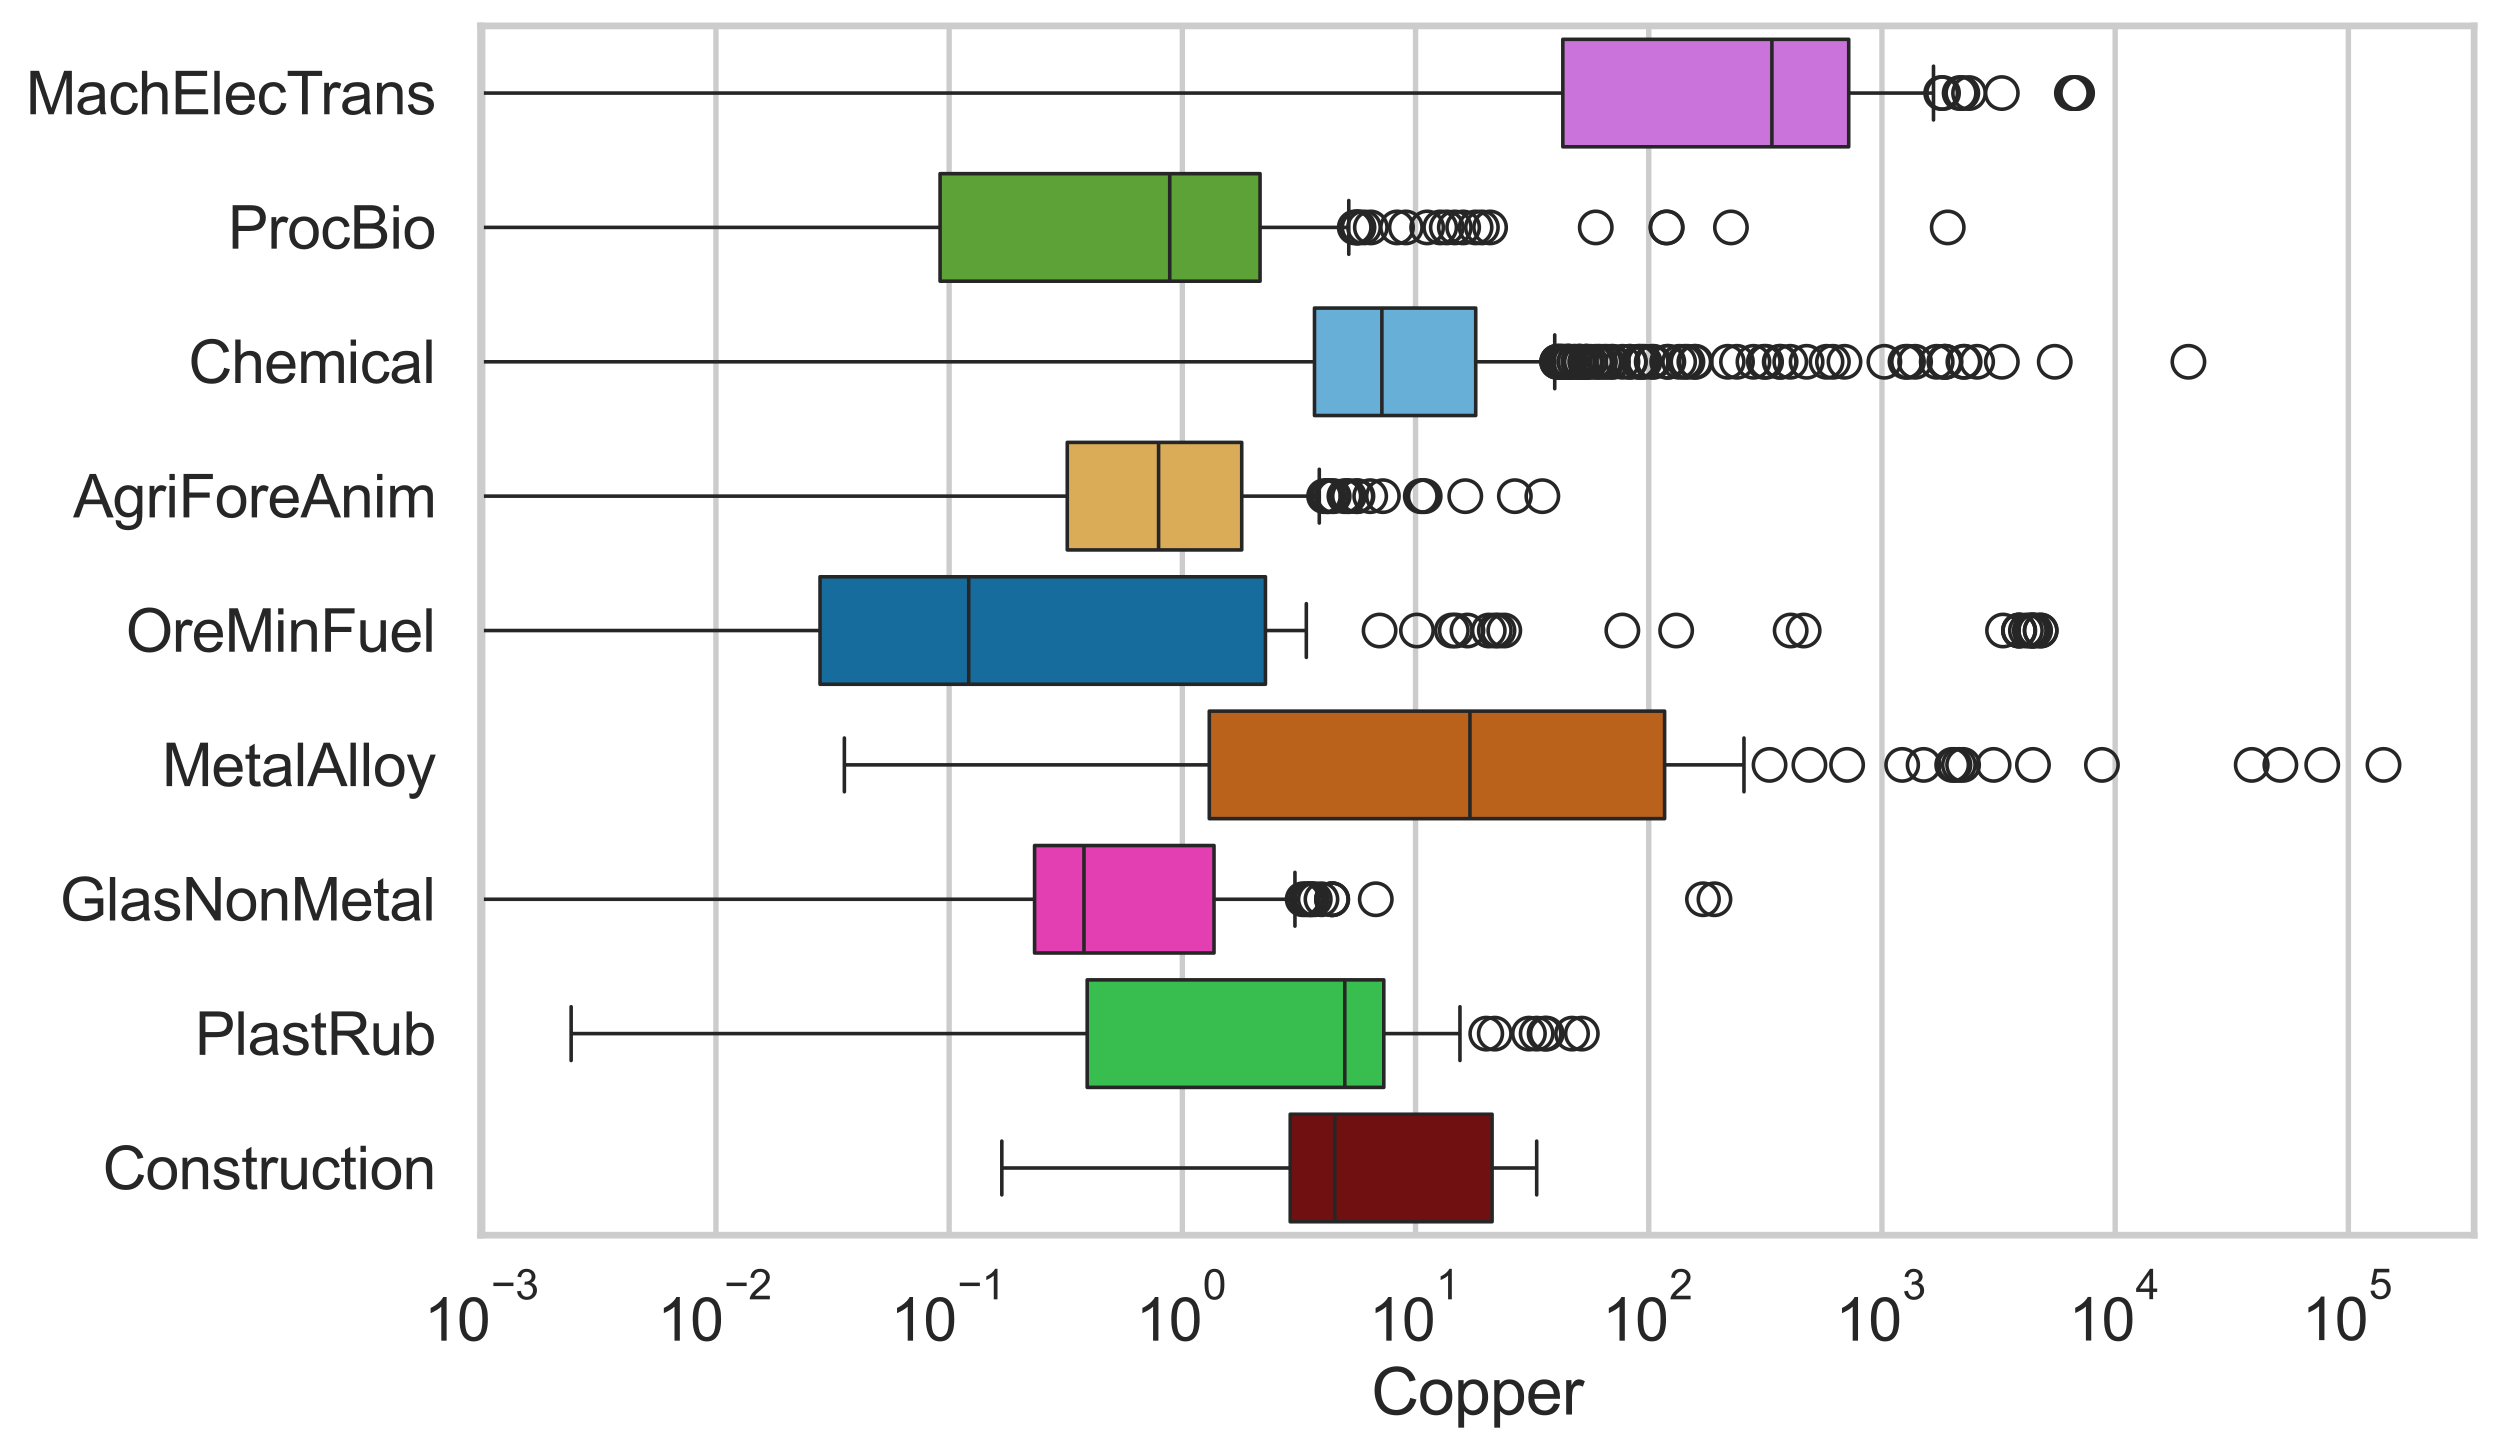 <?xml version="1.0" encoding="utf-8" standalone="no"?>
<!DOCTYPE svg PUBLIC "-//W3C//DTD SVG 1.1//EN"
  "http://www.w3.org/Graphics/SVG/1.1/DTD/svg11.dtd">
<svg xmlns:xlink="http://www.w3.org/1999/xlink" width="695.577pt" height="404.34pt" viewBox="0 0 695.577 404.34" xmlns="http://www.w3.org/2000/svg" version="1.1">
 <defs>
  <style type="text/css">*{stroke-linejoin: round; stroke-linecap: butt}</style>
 </defs>
 <g id="figure_1">
  <g id="patch_1">
   <path d="M 0 404.34 
L 695.577 404.34 
L 695.577 0 
L 0 0 
z
" style="fill: #ffffff"/>
  </g>
  <g id="axes_1">
   <g id="patch_2">
    <path d="M 133.697 343.665 
L 688.377 343.665 
L 688.377 7.2 
L 133.697 7.2 
z
" style="fill: #ffffff"/>
   </g>
   <g id="matplotlib.axis_1">
    <g id="xtick_1">
     <g id="line2d_1">
      <path d="M 134.308 343.665 
L 134.308 7.2 
" clip-path="url(#p9d4cc77cc9)" style="fill: none; stroke: #cccccc; stroke-width: 1.5; stroke-linecap: round"/>
     </g>
     <g id="text_1">
      <!-- $\mathdefault{10^{-3}}$ -->
      <g style="fill: #262626" transform="translate(117.973 373.18) scale(0.165 -0.165)">
       <defs>
        <path id="ArialMT-31" d="M 2384 0 
L 1822 0 
L 1822 3584 
Q 1619 3391 1289 3197 
Q 959 3003 697 2906 
L 697 3450 
Q 1169 3672 1522 3987 
Q 1875 4303 2022 4600 
L 2384 4600 
L 2384 0 
z
" transform="scale(0.016)"/>
        <path id="ArialMT-30" d="M 266 2259 
Q 266 3072 433 3567 
Q 600 4063 929 4331 
Q 1259 4600 1759 4600 
Q 2128 4600 2406 4451 
Q 2684 4303 2865 4023 
Q 3047 3744 3150 3342 
Q 3253 2941 3253 2259 
Q 3253 1453 3087 958 
Q 2922 463 2592 192 
Q 2263 -78 1759 -78 
Q 1097 -78 719 397 
Q 266 969 266 2259 
z
M 844 2259 
Q 844 1131 1108 757 
Q 1372 384 1759 384 
Q 2147 384 2411 759 
Q 2675 1134 2675 2259 
Q 2675 3391 2411 3762 
Q 2147 4134 1753 4134 
Q 1366 4134 1134 3806 
Q 844 3388 844 2259 
z
" transform="scale(0.016)"/>
        <path id="ArialMT-2212" d="M 3381 1997 
L 356 1997 
L 356 2522 
L 3381 2522 
L 3381 1997 
z
" transform="scale(0.016)"/>
        <path id="ArialMT-33" d="M 269 1209 
L 831 1284 
Q 928 806 1161 595 
Q 1394 384 1728 384 
Q 2125 384 2398 659 
Q 2672 934 2672 1341 
Q 2672 1728 2419 1979 
Q 2166 2231 1775 2231 
Q 1616 2231 1378 2169 
L 1441 2663 
Q 1497 2656 1531 2656 
Q 1891 2656 2178 2843 
Q 2466 3031 2466 3422 
Q 2466 3731 2256 3934 
Q 2047 4138 1716 4138 
Q 1388 4138 1169 3931 
Q 950 3725 888 3313 
L 325 3413 
Q 428 3978 793 4289 
Q 1159 4600 1703 4600 
Q 2078 4600 2393 4439 
Q 2709 4278 2876 4000 
Q 3044 3722 3044 3409 
Q 3044 3113 2884 2869 
Q 2725 2625 2413 2481 
Q 2819 2388 3044 2092 
Q 3269 1797 3269 1353 
Q 3269 753 2831 336 
Q 2394 -81 1725 -81 
Q 1122 -81 723 278 
Q 325 638 269 1209 
z
" transform="scale(0.016)"/>
       </defs>
       <use xlink:href="#ArialMT-31" transform="translate(0 0.994)"/>
       <use xlink:href="#ArialMT-30" transform="translate(55.615 0.994)"/>
       <use xlink:href="#ArialMT-2212" transform="translate(112.973 70.688) scale(0.7)"/>
       <use xlink:href="#ArialMT-33" transform="translate(153.852 70.688) scale(0.7)"/>
      </g>
     </g>
    </g>
    <g id="xtick_2">
     <g id="line2d_2">
      <path d="M 199.193 343.665 
L 199.193 7.2 
" clip-path="url(#p9d4cc77cc9)" style="fill: none; stroke: #cccccc; stroke-width: 1.5; stroke-linecap: round"/>
     </g>
     <g id="text_2">
      <!-- $\mathdefault{10^{-2}}$ -->
      <g style="fill: #262626" transform="translate(182.858 373.18) scale(0.165 -0.165)">
       <defs>
        <path id="ArialMT-32" d="M 3222 541 
L 3222 0 
L 194 0 
Q 188 203 259 391 
Q 375 700 629 1000 
Q 884 1300 1366 1694 
Q 2113 2306 2375 2664 
Q 2638 3022 2638 3341 
Q 2638 3675 2398 3904 
Q 2159 4134 1775 4134 
Q 1369 4134 1125 3890 
Q 881 3647 878 3216 
L 300 3275 
Q 359 3922 746 4261 
Q 1134 4600 1788 4600 
Q 2447 4600 2831 4234 
Q 3216 3869 3216 3328 
Q 3216 3053 3103 2787 
Q 2991 2522 2730 2228 
Q 2469 1934 1863 1422 
Q 1356 997 1212 845 
Q 1069 694 975 541 
L 3222 541 
z
" transform="scale(0.016)"/>
       </defs>
       <use xlink:href="#ArialMT-31" transform="translate(0 0.994)"/>
       <use xlink:href="#ArialMT-30" transform="translate(55.615 0.994)"/>
       <use xlink:href="#ArialMT-2212" transform="translate(112.973 70.688) scale(0.7)"/>
       <use xlink:href="#ArialMT-32" transform="translate(153.852 70.688) scale(0.7)"/>
      </g>
     </g>
    </g>
    <g id="xtick_3">
     <g id="line2d_3">
      <path d="M 264.078 343.665 
L 264.078 7.2 
" clip-path="url(#p9d4cc77cc9)" style="fill: none; stroke: #cccccc; stroke-width: 1.5; stroke-linecap: round"/>
     </g>
     <g id="text_3">
      <!-- $\mathdefault{10^{-1}}$ -->
      <g style="fill: #262626" transform="translate(247.743 373.18) scale(0.165 -0.165)">
       <use xlink:href="#ArialMT-31" transform="translate(0 0.994)"/>
       <use xlink:href="#ArialMT-30" transform="translate(55.615 0.994)"/>
       <use xlink:href="#ArialMT-2212" transform="translate(112.973 70.688) scale(0.7)"/>
       <use xlink:href="#ArialMT-31" transform="translate(153.852 70.688) scale(0.7)"/>
      </g>
     </g>
    </g>
    <g id="xtick_4">
     <g id="line2d_4">
      <path d="M 328.963 343.665 
L 328.963 7.2 
" clip-path="url(#p9d4cc77cc9)" style="fill: none; stroke: #cccccc; stroke-width: 1.5; stroke-linecap: round"/>
     </g>
     <g id="text_4">
      <!-- $\mathdefault{10^{0}}$ -->
      <g style="fill: #262626" transform="translate(316.011 373.18) scale(0.165 -0.165)">
       <use xlink:href="#ArialMT-31" transform="translate(0 0.994)"/>
       <use xlink:href="#ArialMT-30" transform="translate(55.615 0.994)"/>
       <use xlink:href="#ArialMT-30" transform="translate(112.973 70.688) scale(0.7)"/>
      </g>
     </g>
    </g>
    <g id="xtick_5">
     <g id="line2d_5">
      <path d="M 393.848 343.665 
L 393.848 7.2 
" clip-path="url(#p9d4cc77cc9)" style="fill: none; stroke: #cccccc; stroke-width: 1.5; stroke-linecap: round"/>
     </g>
     <g id="text_5">
      <!-- $\mathdefault{10^{1}}$ -->
      <g style="fill: #262626" transform="translate(380.896 373.18) scale(0.165 -0.165)">
       <use xlink:href="#ArialMT-31" transform="translate(0 0.994)"/>
       <use xlink:href="#ArialMT-30" transform="translate(55.615 0.994)"/>
       <use xlink:href="#ArialMT-31" transform="translate(112.973 70.688) scale(0.7)"/>
      </g>
     </g>
    </g>
    <g id="xtick_6">
     <g id="line2d_6">
      <path d="M 458.733 343.665 
L 458.733 7.2 
" clip-path="url(#p9d4cc77cc9)" style="fill: none; stroke: #cccccc; stroke-width: 1.5; stroke-linecap: round"/>
     </g>
     <g id="text_6">
      <!-- $\mathdefault{10^{2}}$ -->
      <g style="fill: #262626" transform="translate(445.781 373.18) scale(0.165 -0.165)">
       <use xlink:href="#ArialMT-31" transform="translate(0 0.994)"/>
       <use xlink:href="#ArialMT-30" transform="translate(55.615 0.994)"/>
       <use xlink:href="#ArialMT-32" transform="translate(112.973 70.688) scale(0.7)"/>
      </g>
     </g>
    </g>
    <g id="xtick_7">
     <g id="line2d_7">
      <path d="M 523.618 343.665 
L 523.618 7.2 
" clip-path="url(#p9d4cc77cc9)" style="fill: none; stroke: #cccccc; stroke-width: 1.5; stroke-linecap: round"/>
     </g>
     <g id="text_7">
      <!-- $\mathdefault{10^{3}}$ -->
      <g style="fill: #262626" transform="translate(510.666 373.18) scale(0.165 -0.165)">
       <use xlink:href="#ArialMT-31" transform="translate(0 0.994)"/>
       <use xlink:href="#ArialMT-30" transform="translate(55.615 0.994)"/>
       <use xlink:href="#ArialMT-33" transform="translate(112.973 70.688) scale(0.7)"/>
      </g>
     </g>
    </g>
    <g id="xtick_8">
     <g id="line2d_8">
      <path d="M 588.504 343.665 
L 588.504 7.2 
" clip-path="url(#p9d4cc77cc9)" style="fill: none; stroke: #cccccc; stroke-width: 1.5; stroke-linecap: round"/>
     </g>
     <g id="text_8">
      <!-- $\mathdefault{10^{4}}$ -->
      <g style="fill: #262626" transform="translate(575.551 373.015) scale(0.165 -0.165)">
       <defs>
        <path id="ArialMT-34" d="M 2069 0 
L 2069 1097 
L 81 1097 
L 81 1613 
L 2172 4581 
L 2631 4581 
L 2631 1613 
L 3250 1613 
L 3250 1097 
L 2631 1097 
L 2631 0 
L 2069 0 
z
M 2069 1613 
L 2069 3678 
L 634 1613 
L 2069 1613 
z
" transform="scale(0.016)"/>
       </defs>
       <use xlink:href="#ArialMT-31" transform="translate(0 0.202)"/>
       <use xlink:href="#ArialMT-30" transform="translate(55.615 0.202)"/>
       <use xlink:href="#ArialMT-34" transform="translate(112.973 69.895) scale(0.7)"/>
      </g>
     </g>
    </g>
    <g id="xtick_9">
     <g id="line2d_9">
      <path d="M 653.389 343.665 
L 653.389 7.2 
" clip-path="url(#p9d4cc77cc9)" style="fill: none; stroke: #cccccc; stroke-width: 1.5; stroke-linecap: round"/>
     </g>
     <g id="text_9">
      <!-- $\mathdefault{10^{5}}$ -->
      <g style="fill: #262626" transform="translate(640.436 373.015) scale(0.165 -0.165)">
       <defs>
        <path id="ArialMT-35" d="M 266 1200 
L 856 1250 
Q 922 819 1161 601 
Q 1400 384 1738 384 
Q 2144 384 2425 690 
Q 2706 997 2706 1503 
Q 2706 1984 2436 2262 
Q 2166 2541 1728 2541 
Q 1456 2541 1237 2417 
Q 1019 2294 894 2097 
L 366 2166 
L 809 4519 
L 3088 4519 
L 3088 3981 
L 1259 3981 
L 1013 2750 
Q 1425 3038 1878 3038 
Q 2478 3038 2890 2622 
Q 3303 2206 3303 1553 
Q 3303 931 2941 478 
Q 2500 -78 1738 -78 
Q 1113 -78 717 272 
Q 322 622 266 1200 
z
" transform="scale(0.016)"/>
       </defs>
       <use xlink:href="#ArialMT-31" transform="translate(0 0.88)"/>
       <use xlink:href="#ArialMT-30" transform="translate(55.615 0.88)"/>
       <use xlink:href="#ArialMT-35" transform="translate(112.973 70.573) scale(0.7)"/>
      </g>
     </g>
    </g>
    <g id="xtick_10"/>
    <g id="xtick_11"/>
    <g id="xtick_12"/>
    <g id="xtick_13"/>
    <g id="xtick_14"/>
    <g id="xtick_15"/>
    <g id="xtick_16"/>
    <g id="xtick_17"/>
    <g id="xtick_18"/>
    <g id="xtick_19"/>
    <g id="xtick_20"/>
    <g id="xtick_21"/>
    <g id="xtick_22"/>
    <g id="xtick_23"/>
    <g id="xtick_24"/>
    <g id="xtick_25"/>
    <g id="xtick_26"/>
    <g id="xtick_27"/>
    <g id="xtick_28"/>
    <g id="xtick_29"/>
    <g id="xtick_30"/>
    <g id="xtick_31"/>
    <g id="xtick_32"/>
    <g id="xtick_33"/>
    <g id="xtick_34"/>
    <g id="xtick_35"/>
    <g id="xtick_36"/>
    <g id="xtick_37"/>
    <g id="xtick_38"/>
    <g id="xtick_39"/>
    <g id="xtick_40"/>
    <g id="xtick_41"/>
    <g id="xtick_42"/>
    <g id="xtick_43"/>
    <g id="xtick_44"/>
    <g id="xtick_45"/>
    <g id="xtick_46"/>
    <g id="xtick_47"/>
    <g id="xtick_48"/>
    <g id="xtick_49"/>
    <g id="xtick_50"/>
    <g id="xtick_51"/>
    <g id="xtick_52"/>
    <g id="xtick_53"/>
    <g id="xtick_54"/>
    <g id="xtick_55"/>
    <g id="xtick_56"/>
    <g id="xtick_57"/>
    <g id="xtick_58"/>
    <g id="xtick_59"/>
    <g id="xtick_60"/>
    <g id="xtick_61"/>
    <g id="xtick_62"/>
    <g id="xtick_63"/>
    <g id="xtick_64"/>
    <g id="xtick_65"/>
    <g id="xtick_66"/>
    <g id="xtick_67"/>
    <g id="xtick_68"/>
    <g id="xtick_69"/>
    <g id="xtick_70"/>
    <g id="xtick_71"/>
    <g id="xtick_72"/>
    <g id="xtick_73"/>
    <g id="xtick_74"/>
    <g id="xtick_75"/>
    <g id="text_10">
     <!-- Copper -->
     <g style="fill: #262626" transform="translate(381.521 393.563) scale(0.18 -0.18)">
      <defs>
       <path id="ArialMT-43" d="M 3763 1606 
L 4369 1453 
Q 4178 706 3683 314 
Q 3188 -78 2472 -78 
Q 1731 -78 1267 223 
Q 803 525 561 1097 
Q 319 1669 319 2325 
Q 319 3041 592 3573 
Q 866 4106 1370 4382 
Q 1875 4659 2481 4659 
Q 3169 4659 3637 4309 
Q 4106 3959 4291 3325 
L 3694 3184 
Q 3534 3684 3231 3912 
Q 2928 4141 2469 4141 
Q 1941 4141 1586 3887 
Q 1231 3634 1087 3207 
Q 944 2781 944 2328 
Q 944 1744 1114 1308 
Q 1284 872 1643 656 
Q 2003 441 2422 441 
Q 2931 441 3284 734 
Q 3638 1028 3763 1606 
z
" transform="scale(0.016)"/>
       <path id="ArialMT-6f" d="M 213 1659 
Q 213 2581 725 3025 
Q 1153 3394 1769 3394 
Q 2453 3394 2887 2945 
Q 3322 2497 3322 1706 
Q 3322 1066 3130 698 
Q 2938 331 2570 128 
Q 2203 -75 1769 -75 
Q 1072 -75 642 372 
Q 213 819 213 1659 
z
M 791 1659 
Q 791 1022 1069 705 
Q 1347 388 1769 388 
Q 2188 388 2466 706 
Q 2744 1025 2744 1678 
Q 2744 2294 2464 2611 
Q 2184 2928 1769 2928 
Q 1347 2928 1069 2612 
Q 791 2297 791 1659 
z
" transform="scale(0.016)"/>
       <path id="ArialMT-70" d="M 422 -1272 
L 422 3319 
L 934 3319 
L 934 2888 
Q 1116 3141 1344 3267 
Q 1572 3394 1897 3394 
Q 2322 3394 2647 3175 
Q 2972 2956 3137 2557 
Q 3303 2159 3303 1684 
Q 3303 1175 3120 767 
Q 2938 359 2589 142 
Q 2241 -75 1856 -75 
Q 1575 -75 1351 44 
Q 1128 163 984 344 
L 984 -1272 
L 422 -1272 
z
M 931 1641 
Q 931 1000 1190 694 
Q 1450 388 1819 388 
Q 2194 388 2461 705 
Q 2728 1022 2728 1688 
Q 2728 2322 2467 2637 
Q 2206 2953 1844 2953 
Q 1484 2953 1207 2617 
Q 931 2281 931 1641 
z
" transform="scale(0.016)"/>
       <path id="ArialMT-65" d="M 2694 1069 
L 3275 997 
Q 3138 488 2766 206 
Q 2394 -75 1816 -75 
Q 1088 -75 661 373 
Q 234 822 234 1631 
Q 234 2469 665 2931 
Q 1097 3394 1784 3394 
Q 2450 3394 2872 2941 
Q 3294 2488 3294 1666 
Q 3294 1616 3291 1516 
L 816 1516 
Q 847 969 1125 678 
Q 1403 388 1819 388 
Q 2128 388 2347 550 
Q 2566 713 2694 1069 
z
M 847 1978 
L 2700 1978 
Q 2663 2397 2488 2606 
Q 2219 2931 1791 2931 
Q 1403 2931 1139 2672 
Q 875 2413 847 1978 
z
" transform="scale(0.016)"/>
       <path id="ArialMT-72" d="M 416 0 
L 416 3319 
L 922 3319 
L 922 2816 
Q 1116 3169 1280 3281 
Q 1444 3394 1641 3394 
Q 1925 3394 2219 3213 
L 2025 2691 
Q 1819 2813 1613 2813 
Q 1428 2813 1281 2702 
Q 1134 2591 1072 2394 
Q 978 2094 978 1738 
L 978 0 
L 416 0 
z
" transform="scale(0.016)"/>
      </defs>
      <use xlink:href="#ArialMT-43"/>
      <use xlink:href="#ArialMT-6f" transform="translate(72.217 0)"/>
      <use xlink:href="#ArialMT-70" transform="translate(127.832 0)"/>
      <use xlink:href="#ArialMT-70" transform="translate(183.447 0)"/>
      <use xlink:href="#ArialMT-65" transform="translate(239.062 0)"/>
      <use xlink:href="#ArialMT-72" transform="translate(294.678 0)"/>
     </g>
    </g>
   </g>
   <g id="matplotlib.axis_2">
    <g id="ytick_1">
     <g id="text_11">
      <!-- MachElecTrans -->
      <g style="fill: #262626" transform="translate(7.2 31.798) scale(0.165 -0.165)">
       <defs>
        <path id="ArialMT-4d" d="M 475 0 
L 475 4581 
L 1388 4581 
L 2472 1338 
Q 2622 884 2691 659 
Q 2769 909 2934 1394 
L 4031 4581 
L 4847 4581 
L 4847 0 
L 4263 0 
L 4263 3834 
L 2931 0 
L 2384 0 
L 1059 3900 
L 1059 0 
L 475 0 
z
" transform="scale(0.016)"/>
        <path id="ArialMT-61" d="M 2588 409 
Q 2275 144 1986 34 
Q 1697 -75 1366 -75 
Q 819 -75 525 192 
Q 231 459 231 875 
Q 231 1119 342 1320 
Q 453 1522 633 1644 
Q 813 1766 1038 1828 
Q 1203 1872 1538 1913 
Q 2219 1994 2541 2106 
Q 2544 2222 2544 2253 
Q 2544 2597 2384 2738 
Q 2169 2928 1744 2928 
Q 1347 2928 1158 2789 
Q 969 2650 878 2297 
L 328 2372 
Q 403 2725 575 2942 
Q 747 3159 1072 3276 
Q 1397 3394 1825 3394 
Q 2250 3394 2515 3294 
Q 2781 3194 2906 3042 
Q 3031 2891 3081 2659 
Q 3109 2516 3109 2141 
L 3109 1391 
Q 3109 606 3145 398 
Q 3181 191 3288 0 
L 2700 0 
Q 2613 175 2588 409 
z
M 2541 1666 
Q 2234 1541 1622 1453 
Q 1275 1403 1131 1340 
Q 988 1278 909 1158 
Q 831 1038 831 891 
Q 831 666 1001 516 
Q 1172 366 1500 366 
Q 1825 366 2078 508 
Q 2331 650 2450 897 
Q 2541 1088 2541 1459 
L 2541 1666 
z
" transform="scale(0.016)"/>
        <path id="ArialMT-63" d="M 2588 1216 
L 3141 1144 
Q 3050 572 2676 248 
Q 2303 -75 1759 -75 
Q 1078 -75 664 370 
Q 250 816 250 1647 
Q 250 2184 428 2587 
Q 606 2991 970 3192 
Q 1334 3394 1763 3394 
Q 2303 3394 2647 3120 
Q 2991 2847 3088 2344 
L 2541 2259 
Q 2463 2594 2264 2762 
Q 2066 2931 1784 2931 
Q 1359 2931 1093 2626 
Q 828 2322 828 1663 
Q 828 994 1084 691 
Q 1341 388 1753 388 
Q 2084 388 2306 591 
Q 2528 794 2588 1216 
z
" transform="scale(0.016)"/>
        <path id="ArialMT-68" d="M 422 0 
L 422 4581 
L 984 4581 
L 984 2938 
Q 1378 3394 1978 3394 
Q 2347 3394 2619 3248 
Q 2891 3103 3008 2847 
Q 3125 2591 3125 2103 
L 3125 0 
L 2563 0 
L 2563 2103 
Q 2563 2525 2380 2717 
Q 2197 2909 1863 2909 
Q 1613 2909 1392 2779 
Q 1172 2650 1078 2428 
Q 984 2206 984 1816 
L 984 0 
L 422 0 
z
" transform="scale(0.016)"/>
        <path id="ArialMT-45" d="M 506 0 
L 506 4581 
L 3819 4581 
L 3819 4041 
L 1113 4041 
L 1113 2638 
L 3647 2638 
L 3647 2100 
L 1113 2100 
L 1113 541 
L 3925 541 
L 3925 0 
L 506 0 
z
" transform="scale(0.016)"/>
        <path id="ArialMT-6c" d="M 409 0 
L 409 4581 
L 972 4581 
L 972 0 
L 409 0 
z
" transform="scale(0.016)"/>
        <path id="ArialMT-54" d="M 1659 0 
L 1659 4041 
L 150 4041 
L 150 4581 
L 3781 4581 
L 3781 4041 
L 2266 4041 
L 2266 0 
L 1659 0 
z
" transform="scale(0.016)"/>
        <path id="ArialMT-6e" d="M 422 0 
L 422 3319 
L 928 3319 
L 928 2847 
Q 1294 3394 1984 3394 
Q 2284 3394 2536 3286 
Q 2788 3178 2913 3003 
Q 3038 2828 3088 2588 
Q 3119 2431 3119 2041 
L 3119 0 
L 2556 0 
L 2556 2019 
Q 2556 2363 2490 2533 
Q 2425 2703 2258 2804 
Q 2091 2906 1866 2906 
Q 1506 2906 1245 2678 
Q 984 2450 984 1813 
L 984 0 
L 422 0 
z
" transform="scale(0.016)"/>
        <path id="ArialMT-73" d="M 197 991 
L 753 1078 
Q 800 744 1014 566 
Q 1228 388 1613 388 
Q 2000 388 2187 545 
Q 2375 703 2375 916 
Q 2375 1106 2209 1216 
Q 2094 1291 1634 1406 
Q 1016 1563 777 1677 
Q 538 1791 414 1992 
Q 291 2194 291 2438 
Q 291 2659 392 2848 
Q 494 3038 669 3163 
Q 800 3259 1026 3326 
Q 1253 3394 1513 3394 
Q 1903 3394 2198 3281 
Q 2494 3169 2634 2976 
Q 2775 2784 2828 2463 
L 2278 2388 
Q 2241 2644 2061 2787 
Q 1881 2931 1553 2931 
Q 1166 2931 1000 2803 
Q 834 2675 834 2503 
Q 834 2394 903 2306 
Q 972 2216 1119 2156 
Q 1203 2125 1616 2013 
Q 2213 1853 2448 1751 
Q 2684 1650 2818 1456 
Q 2953 1263 2953 975 
Q 2953 694 2789 445 
Q 2625 197 2315 61 
Q 2006 -75 1616 -75 
Q 969 -75 630 194 
Q 291 463 197 991 
z
" transform="scale(0.016)"/>
       </defs>
       <use xlink:href="#ArialMT-4d"/>
       <use xlink:href="#ArialMT-61" transform="translate(83.301 0)"/>
       <use xlink:href="#ArialMT-63" transform="translate(138.916 0)"/>
       <use xlink:href="#ArialMT-68" transform="translate(188.916 0)"/>
       <use xlink:href="#ArialMT-45" transform="translate(244.531 0)"/>
       <use xlink:href="#ArialMT-6c" transform="translate(311.23 0)"/>
       <use xlink:href="#ArialMT-65" transform="translate(333.447 0)"/>
       <use xlink:href="#ArialMT-63" transform="translate(389.062 0)"/>
       <use xlink:href="#ArialMT-54" transform="translate(439.062 0)"/>
       <use xlink:href="#ArialMT-72" transform="translate(496.396 0)"/>
       <use xlink:href="#ArialMT-61" transform="translate(529.697 0)"/>
       <use xlink:href="#ArialMT-6e" transform="translate(585.312 0)"/>
       <use xlink:href="#ArialMT-73" transform="translate(640.928 0)"/>
      </g>
     </g>
    </g>
    <g id="ytick_2">
     <g id="text_12">
      <!-- ProcBio -->
      <g style="fill: #262626" transform="translate(63.424 69.183) scale(0.165 -0.165)">
       <defs>
        <path id="ArialMT-50" d="M 494 0 
L 494 4581 
L 2222 4581 
Q 2678 4581 2919 4538 
Q 3256 4481 3484 4323 
Q 3713 4166 3852 3881 
Q 3991 3597 3991 3256 
Q 3991 2672 3619 2267 
Q 3247 1863 2275 1863 
L 1100 1863 
L 1100 0 
L 494 0 
z
M 1100 2403 
L 2284 2403 
Q 2872 2403 3119 2622 
Q 3366 2841 3366 3238 
Q 3366 3525 3220 3729 
Q 3075 3934 2838 4000 
Q 2684 4041 2272 4041 
L 1100 4041 
L 1100 2403 
z
" transform="scale(0.016)"/>
        <path id="ArialMT-42" d="M 469 0 
L 469 4581 
L 2188 4581 
Q 2713 4581 3030 4442 
Q 3347 4303 3526 4014 
Q 3706 3725 3706 3409 
Q 3706 3116 3547 2856 
Q 3388 2597 3066 2438 
Q 3481 2316 3704 2022 
Q 3928 1728 3928 1328 
Q 3928 1006 3792 729 
Q 3656 453 3456 303 
Q 3256 153 2954 76 
Q 2653 0 2216 0 
L 469 0 
z
M 1075 2656 
L 2066 2656 
Q 2469 2656 2644 2709 
Q 2875 2778 2992 2937 
Q 3109 3097 3109 3338 
Q 3109 3566 3000 3739 
Q 2891 3913 2687 3977 
Q 2484 4041 1991 4041 
L 1075 4041 
L 1075 2656 
z
M 1075 541 
L 2216 541 
Q 2509 541 2628 563 
Q 2838 600 2978 687 
Q 3119 775 3209 942 
Q 3300 1109 3300 1328 
Q 3300 1584 3169 1773 
Q 3038 1963 2805 2039 
Q 2572 2116 2134 2116 
L 1075 2116 
L 1075 541 
z
" transform="scale(0.016)"/>
        <path id="ArialMT-69" d="M 425 3934 
L 425 4581 
L 988 4581 
L 988 3934 
L 425 3934 
z
M 425 0 
L 425 3319 
L 988 3319 
L 988 0 
L 425 0 
z
" transform="scale(0.016)"/>
       </defs>
       <use xlink:href="#ArialMT-50"/>
       <use xlink:href="#ArialMT-72" transform="translate(66.699 0)"/>
       <use xlink:href="#ArialMT-6f" transform="translate(100 0)"/>
       <use xlink:href="#ArialMT-63" transform="translate(155.615 0)"/>
       <use xlink:href="#ArialMT-42" transform="translate(205.615 0)"/>
       <use xlink:href="#ArialMT-69" transform="translate(272.314 0)"/>
       <use xlink:href="#ArialMT-6f" transform="translate(294.531 0)"/>
      </g>
     </g>
    </g>
    <g id="ytick_3">
     <g id="text_13">
      <!-- Chemical -->
      <g style="fill: #262626" transform="translate(52.428 106.568) scale(0.165 -0.165)">
       <defs>
        <path id="ArialMT-6d" d="M 422 0 
L 422 3319 
L 925 3319 
L 925 2853 
Q 1081 3097 1340 3245 
Q 1600 3394 1931 3394 
Q 2300 3394 2536 3241 
Q 2772 3088 2869 2813 
Q 3263 3394 3894 3394 
Q 4388 3394 4653 3120 
Q 4919 2847 4919 2278 
L 4919 0 
L 4359 0 
L 4359 2091 
Q 4359 2428 4304 2576 
Q 4250 2725 4106 2815 
Q 3963 2906 3769 2906 
Q 3419 2906 3187 2673 
Q 2956 2441 2956 1928 
L 2956 0 
L 2394 0 
L 2394 2156 
Q 2394 2531 2256 2718 
Q 2119 2906 1806 2906 
Q 1569 2906 1367 2781 
Q 1166 2656 1075 2415 
Q 984 2175 984 1722 
L 984 0 
L 422 0 
z
" transform="scale(0.016)"/>
       </defs>
       <use xlink:href="#ArialMT-43"/>
       <use xlink:href="#ArialMT-68" transform="translate(72.217 0)"/>
       <use xlink:href="#ArialMT-65" transform="translate(127.832 0)"/>
       <use xlink:href="#ArialMT-6d" transform="translate(183.447 0)"/>
       <use xlink:href="#ArialMT-69" transform="translate(266.748 0)"/>
       <use xlink:href="#ArialMT-63" transform="translate(288.965 0)"/>
       <use xlink:href="#ArialMT-61" transform="translate(338.965 0)"/>
       <use xlink:href="#ArialMT-6c" transform="translate(394.58 0)"/>
      </g>
     </g>
    </g>
    <g id="ytick_4">
     <g id="text_14">
      <!-- AgriForeAnim -->
      <g style="fill: #262626" transform="translate(20.341 143.953) scale(0.165 -0.165)">
       <defs>
        <path id="ArialMT-41" d="M -9 0 
L 1750 4581 
L 2403 4581 
L 4278 0 
L 3588 0 
L 3053 1388 
L 1138 1388 
L 634 0 
L -9 0 
z
M 1313 1881 
L 2866 1881 
L 2388 3150 
Q 2169 3728 2063 4100 
Q 1975 3659 1816 3225 
L 1313 1881 
z
" transform="scale(0.016)"/>
        <path id="ArialMT-67" d="M 319 -275 
L 866 -356 
Q 900 -609 1056 -725 
Q 1266 -881 1628 -881 
Q 2019 -881 2231 -725 
Q 2444 -569 2519 -288 
Q 2563 -116 2559 434 
Q 2191 0 1641 0 
Q 956 0 581 494 
Q 206 988 206 1678 
Q 206 2153 378 2554 
Q 550 2956 876 3175 
Q 1203 3394 1644 3394 
Q 2231 3394 2613 2919 
L 2613 3319 
L 3131 3319 
L 3131 450 
Q 3131 -325 2973 -648 
Q 2816 -972 2473 -1159 
Q 2131 -1347 1631 -1347 
Q 1038 -1347 672 -1080 
Q 306 -813 319 -275 
z
M 784 1719 
Q 784 1066 1043 766 
Q 1303 466 1694 466 
Q 2081 466 2343 764 
Q 2606 1063 2606 1700 
Q 2606 2309 2336 2618 
Q 2066 2928 1684 2928 
Q 1309 2928 1046 2623 
Q 784 2319 784 1719 
z
" transform="scale(0.016)"/>
        <path id="ArialMT-46" d="M 525 0 
L 525 4581 
L 3616 4581 
L 3616 4041 
L 1131 4041 
L 1131 2622 
L 3281 2622 
L 3281 2081 
L 1131 2081 
L 1131 0 
L 525 0 
z
" transform="scale(0.016)"/>
       </defs>
       <use xlink:href="#ArialMT-41"/>
       <use xlink:href="#ArialMT-67" transform="translate(66.699 0)"/>
       <use xlink:href="#ArialMT-72" transform="translate(122.314 0)"/>
       <use xlink:href="#ArialMT-69" transform="translate(155.615 0)"/>
       <use xlink:href="#ArialMT-46" transform="translate(177.832 0)"/>
       <use xlink:href="#ArialMT-6f" transform="translate(238.916 0)"/>
       <use xlink:href="#ArialMT-72" transform="translate(294.531 0)"/>
       <use xlink:href="#ArialMT-65" transform="translate(327.832 0)"/>
       <use xlink:href="#ArialMT-41" transform="translate(383.447 0)"/>
       <use xlink:href="#ArialMT-6e" transform="translate(450.146 0)"/>
       <use xlink:href="#ArialMT-69" transform="translate(505.762 0)"/>
       <use xlink:href="#ArialMT-6d" transform="translate(527.979 0)"/>
      </g>
     </g>
    </g>
    <g id="ytick_5">
     <g id="text_15">
      <!-- OreMinFuel -->
      <g style="fill: #262626" transform="translate(35.013 181.337) scale(0.165 -0.165)">
       <defs>
        <path id="ArialMT-4f" d="M 309 2231 
Q 309 3372 921 4017 
Q 1534 4663 2503 4663 
Q 3138 4663 3647 4359 
Q 4156 4056 4423 3514 
Q 4691 2972 4691 2284 
Q 4691 1588 4409 1038 
Q 4128 488 3612 205 
Q 3097 -78 2500 -78 
Q 1853 -78 1343 234 
Q 834 547 571 1087 
Q 309 1628 309 2231 
z
M 934 2222 
Q 934 1394 1379 917 
Q 1825 441 2497 441 
Q 3181 441 3623 922 
Q 4066 1403 4066 2288 
Q 4066 2847 3877 3264 
Q 3688 3681 3323 3911 
Q 2959 4141 2506 4141 
Q 1863 4141 1398 3698 
Q 934 3256 934 2222 
z
" transform="scale(0.016)"/>
        <path id="ArialMT-75" d="M 2597 0 
L 2597 488 
Q 2209 -75 1544 -75 
Q 1250 -75 995 37 
Q 741 150 617 320 
Q 494 491 444 738 
Q 409 903 409 1263 
L 409 3319 
L 972 3319 
L 972 1478 
Q 972 1038 1006 884 
Q 1059 663 1231 536 
Q 1403 409 1656 409 
Q 1909 409 2131 539 
Q 2353 669 2445 892 
Q 2538 1116 2538 1541 
L 2538 3319 
L 3100 3319 
L 3100 0 
L 2597 0 
z
" transform="scale(0.016)"/>
       </defs>
       <use xlink:href="#ArialMT-4f"/>
       <use xlink:href="#ArialMT-72" transform="translate(77.783 0)"/>
       <use xlink:href="#ArialMT-65" transform="translate(111.084 0)"/>
       <use xlink:href="#ArialMT-4d" transform="translate(166.699 0)"/>
       <use xlink:href="#ArialMT-69" transform="translate(250 0)"/>
       <use xlink:href="#ArialMT-6e" transform="translate(272.217 0)"/>
       <use xlink:href="#ArialMT-46" transform="translate(327.832 0)"/>
       <use xlink:href="#ArialMT-75" transform="translate(388.916 0)"/>
       <use xlink:href="#ArialMT-65" transform="translate(444.531 0)"/>
       <use xlink:href="#ArialMT-6c" transform="translate(500.146 0)"/>
      </g>
     </g>
    </g>
    <g id="ytick_6">
     <g id="text_16">
      <!-- MetalAlloy -->
      <g style="fill: #262626" transform="translate(45.088 218.722) scale(0.165 -0.165)">
       <defs>
        <path id="ArialMT-74" d="M 1650 503 
L 1731 6 
Q 1494 -44 1306 -44 
Q 1000 -44 831 53 
Q 663 150 594 308 
Q 525 466 525 972 
L 525 2881 
L 113 2881 
L 113 3319 
L 525 3319 
L 525 4141 
L 1084 4478 
L 1084 3319 
L 1650 3319 
L 1650 2881 
L 1084 2881 
L 1084 941 
Q 1084 700 1114 631 
Q 1144 563 1211 522 
Q 1278 481 1403 481 
Q 1497 481 1650 503 
z
" transform="scale(0.016)"/>
        <path id="ArialMT-79" d="M 397 -1278 
L 334 -750 
Q 519 -800 656 -800 
Q 844 -800 956 -737 
Q 1069 -675 1141 -563 
Q 1194 -478 1313 -144 
Q 1328 -97 1363 -6 
L 103 3319 
L 709 3319 
L 1400 1397 
Q 1534 1031 1641 628 
Q 1738 1016 1872 1384 
L 2581 3319 
L 3144 3319 
L 1881 -56 
Q 1678 -603 1566 -809 
Q 1416 -1088 1222 -1217 
Q 1028 -1347 759 -1347 
Q 597 -1347 397 -1278 
z
" transform="scale(0.016)"/>
       </defs>
       <use xlink:href="#ArialMT-4d"/>
       <use xlink:href="#ArialMT-65" transform="translate(83.301 0)"/>
       <use xlink:href="#ArialMT-74" transform="translate(138.916 0)"/>
       <use xlink:href="#ArialMT-61" transform="translate(166.699 0)"/>
       <use xlink:href="#ArialMT-6c" transform="translate(222.314 0)"/>
       <use xlink:href="#ArialMT-41" transform="translate(244.531 0)"/>
       <use xlink:href="#ArialMT-6c" transform="translate(311.23 0)"/>
       <use xlink:href="#ArialMT-6c" transform="translate(333.447 0)"/>
       <use xlink:href="#ArialMT-6f" transform="translate(355.664 0)"/>
       <use xlink:href="#ArialMT-79" transform="translate(411.279 0)"/>
      </g>
     </g>
    </g>
    <g id="ytick_7">
     <g id="text_17">
      <!-- GlasNonMetal -->
      <g style="fill: #262626" transform="translate(16.659 256.107) scale(0.165 -0.165)">
       <defs>
        <path id="ArialMT-47" d="M 2638 1797 
L 2638 2334 
L 4578 2338 
L 4578 638 
Q 4131 281 3656 101 
Q 3181 -78 2681 -78 
Q 2006 -78 1454 211 
Q 903 500 622 1047 
Q 341 1594 341 2269 
Q 341 2938 620 3517 
Q 900 4097 1425 4378 
Q 1950 4659 2634 4659 
Q 3131 4659 3532 4498 
Q 3934 4338 4162 4050 
Q 4391 3763 4509 3300 
L 3963 3150 
Q 3859 3500 3706 3700 
Q 3553 3900 3268 4020 
Q 2984 4141 2638 4141 
Q 2222 4141 1919 4014 
Q 1616 3888 1430 3681 
Q 1244 3475 1141 3228 
Q 966 2803 966 2306 
Q 966 1694 1177 1281 
Q 1388 869 1791 669 
Q 2194 469 2647 469 
Q 3041 469 3416 620 
Q 3791 772 3984 944 
L 3984 1797 
L 2638 1797 
z
" transform="scale(0.016)"/>
        <path id="ArialMT-4e" d="M 488 0 
L 488 4581 
L 1109 4581 
L 3516 984 
L 3516 4581 
L 4097 4581 
L 4097 0 
L 3475 0 
L 1069 3600 
L 1069 0 
L 488 0 
z
" transform="scale(0.016)"/>
       </defs>
       <use xlink:href="#ArialMT-47"/>
       <use xlink:href="#ArialMT-6c" transform="translate(77.783 0)"/>
       <use xlink:href="#ArialMT-61" transform="translate(100 0)"/>
       <use xlink:href="#ArialMT-73" transform="translate(155.615 0)"/>
       <use xlink:href="#ArialMT-4e" transform="translate(205.615 0)"/>
       <use xlink:href="#ArialMT-6f" transform="translate(277.832 0)"/>
       <use xlink:href="#ArialMT-6e" transform="translate(333.447 0)"/>
       <use xlink:href="#ArialMT-4d" transform="translate(389.062 0)"/>
       <use xlink:href="#ArialMT-65" transform="translate(472.363 0)"/>
       <use xlink:href="#ArialMT-74" transform="translate(527.979 0)"/>
       <use xlink:href="#ArialMT-61" transform="translate(555.762 0)"/>
       <use xlink:href="#ArialMT-6c" transform="translate(611.377 0)"/>
      </g>
     </g>
    </g>
    <g id="ytick_8">
     <g id="text_18">
      <!-- PlastRub -->
      <g style="fill: #262626" transform="translate(54.248 293.492) scale(0.165 -0.165)">
       <defs>
        <path id="ArialMT-52" d="M 503 0 
L 503 4581 
L 2534 4581 
Q 3147 4581 3465 4457 
Q 3784 4334 3975 4021 
Q 4166 3709 4166 3331 
Q 4166 2844 3850 2509 
Q 3534 2175 2875 2084 
Q 3116 1969 3241 1856 
Q 3506 1613 3744 1247 
L 4541 0 
L 3778 0 
L 3172 953 
Q 2906 1366 2734 1584 
Q 2563 1803 2427 1890 
Q 2291 1978 2150 2013 
Q 2047 2034 1813 2034 
L 1109 2034 
L 1109 0 
L 503 0 
z
M 1109 2559 
L 2413 2559 
Q 2828 2559 3062 2645 
Q 3297 2731 3419 2920 
Q 3541 3109 3541 3331 
Q 3541 3656 3305 3865 
Q 3069 4075 2559 4075 
L 1109 4075 
L 1109 2559 
z
" transform="scale(0.016)"/>
        <path id="ArialMT-62" d="M 941 0 
L 419 0 
L 419 4581 
L 981 4581 
L 981 2947 
Q 1338 3394 1891 3394 
Q 2197 3394 2470 3270 
Q 2744 3147 2920 2923 
Q 3097 2700 3197 2384 
Q 3297 2069 3297 1709 
Q 3297 856 2875 390 
Q 2453 -75 1863 -75 
Q 1275 -75 941 416 
L 941 0 
z
M 934 1684 
Q 934 1088 1097 822 
Q 1363 388 1816 388 
Q 2184 388 2453 708 
Q 2722 1028 2722 1663 
Q 2722 2313 2464 2622 
Q 2206 2931 1841 2931 
Q 1472 2931 1203 2611 
Q 934 2291 934 1684 
z
" transform="scale(0.016)"/>
       </defs>
       <use xlink:href="#ArialMT-50"/>
       <use xlink:href="#ArialMT-6c" transform="translate(66.699 0)"/>
       <use xlink:href="#ArialMT-61" transform="translate(88.916 0)"/>
       <use xlink:href="#ArialMT-73" transform="translate(144.531 0)"/>
       <use xlink:href="#ArialMT-74" transform="translate(194.531 0)"/>
       <use xlink:href="#ArialMT-52" transform="translate(222.314 0)"/>
       <use xlink:href="#ArialMT-75" transform="translate(294.531 0)"/>
       <use xlink:href="#ArialMT-62" transform="translate(350.146 0)"/>
      </g>
     </g>
    </g>
    <g id="ytick_9">
     <g id="text_19">
      <!-- Construction -->
      <g style="fill: #262626" transform="translate(28.575 330.877) scale(0.165 -0.165)">
       <use xlink:href="#ArialMT-43"/>
       <use xlink:href="#ArialMT-6f" transform="translate(72.217 0)"/>
       <use xlink:href="#ArialMT-6e" transform="translate(127.832 0)"/>
       <use xlink:href="#ArialMT-73" transform="translate(183.447 0)"/>
       <use xlink:href="#ArialMT-74" transform="translate(233.447 0)"/>
       <use xlink:href="#ArialMT-72" transform="translate(261.23 0)"/>
       <use xlink:href="#ArialMT-75" transform="translate(294.531 0)"/>
       <use xlink:href="#ArialMT-63" transform="translate(350.146 0)"/>
       <use xlink:href="#ArialMT-74" transform="translate(400.146 0)"/>
       <use xlink:href="#ArialMT-69" transform="translate(427.93 0)"/>
       <use xlink:href="#ArialMT-6f" transform="translate(450.146 0)"/>
       <use xlink:href="#ArialMT-6e" transform="translate(505.762 0)"/>
      </g>
     </g>
    </g>
   </g>
   <g id="patch_3">
    <path d="M 434.828 10.938 
L 434.828 40.846 
L 514.367 40.846 
L 514.367 10.938 
L 434.828 10.938 
z
" clip-path="url(#p9d4cc77cc9)" style="fill: #ca74db; stroke: #262626; stroke-linejoin: miter"/>
   </g>
   <g id="line2d_10">
    <path d="M 434.828 25.892 
L -1 25.892 
" clip-path="url(#p9d4cc77cc9)" style="fill: none; stroke: #262626"/>
   </g>
   <g id="line2d_11">
    <path d="M 514.367 25.892 
L 537.958 25.892 
" clip-path="url(#p9d4cc77cc9)" style="fill: none; stroke: #262626"/>
   </g>
   <g id="line2d_12">
    <path clip-path="url(#p9d4cc77cc9)" style="fill: none; stroke: #262626; stroke-linecap: round"/>
   </g>
   <g id="line2d_13">
    <path d="M 537.958 18.415 
L 537.958 33.369 
" clip-path="url(#p9d4cc77cc9)" style="fill: none; stroke: #262626; stroke-linecap: round"/>
   </g>
   <g id="line2d_14">
    <defs>
     <path id="m6fd33bba2b" d="M 0 4.5 
C 1.193 4.5 2.338 4.026 3.182 3.182 
C 4.026 2.338 4.5 1.193 4.5 0 
C 4.5 -1.193 4.026 -2.338 3.182 -3.182 
C 2.338 -4.026 1.193 -4.5 0 -4.5 
C -1.193 -4.5 -2.338 -4.026 -3.182 -3.182 
C -4.026 -2.338 -4.5 -1.193 -4.5 0 
C -4.5 1.193 -4.026 2.338 -3.182 3.182 
C -2.338 4.026 -1.193 4.5 0 4.5 
z
" style="stroke: #262626"/>
    </defs>
    <g clip-path="url(#p9d4cc77cc9)">
     <use xlink:href="#m6fd33bba2b" x="545.979" y="25.892" style="fill-opacity: 0; stroke: #262626"/>
     <use xlink:href="#m6fd33bba2b" x="547.849" y="25.892" style="fill-opacity: 0; stroke: #262626"/>
     <use xlink:href="#m6fd33bba2b" x="540.097" y="25.892" style="fill-opacity: 0; stroke: #262626"/>
     <use xlink:href="#m6fd33bba2b" x="556.964" y="25.892" style="fill-opacity: 0; stroke: #262626"/>
     <use xlink:href="#m6fd33bba2b" x="576.464" y="25.892" style="fill-opacity: 0; stroke: #262626"/>
     <use xlink:href="#m6fd33bba2b" x="577.914" y="25.892" style="fill-opacity: 0; stroke: #262626"/>
     <use xlink:href="#m6fd33bba2b" x="540.611" y="25.892" style="fill-opacity: 0; stroke: #262626"/>
     <use xlink:href="#m6fd33bba2b" x="545.233" y="25.892" style="fill-opacity: 0; stroke: #262626"/>
     <use xlink:href="#m6fd33bba2b" x="577.164" y="25.892" style="fill-opacity: 0; stroke: #262626"/>
    </g>
   </g>
   <g id="patch_4">
    <path d="M 261.556 48.323 
L 261.556 78.231 
L 350.584 78.231 
L 350.584 48.323 
L 261.556 48.323 
z
" clip-path="url(#p9d4cc77cc9)" style="fill: #5ca236; stroke: #262626; stroke-linejoin: miter"/>
   </g>
   <g id="line2d_15">
    <path d="M 261.556 63.277 
L -1 63.277 
" clip-path="url(#p9d4cc77cc9)" style="fill: none; stroke: #262626"/>
   </g>
   <g id="line2d_16">
    <path d="M 350.584 63.277 
L 375.274 63.277 
" clip-path="url(#p9d4cc77cc9)" style="fill: none; stroke: #262626"/>
   </g>
   <g id="line2d_17">
    <path clip-path="url(#p9d4cc77cc9)" style="fill: none; stroke: #262626; stroke-linecap: round"/>
   </g>
   <g id="line2d_18">
    <path d="M 375.274 55.8 
L 375.274 70.754 
" clip-path="url(#p9d4cc77cc9)" style="fill: none; stroke: #262626; stroke-linecap: round"/>
   </g>
   <g id="line2d_19">
    <g clip-path="url(#p9d4cc77cc9)">
     <use xlink:href="#m6fd33bba2b" x="377.84" y="63.277" style="fill-opacity: 0; stroke: #262626"/>
     <use xlink:href="#m6fd33bba2b" x="404.768" y="63.277" style="fill-opacity: 0; stroke: #262626"/>
     <use xlink:href="#m6fd33bba2b" x="402.538" y="63.277" style="fill-opacity: 0; stroke: #262626"/>
     <use xlink:href="#m6fd33bba2b" x="481.599" y="63.277" style="fill-opacity: 0; stroke: #262626"/>
     <use xlink:href="#m6fd33bba2b" x="400.72" y="63.277" style="fill-opacity: 0; stroke: #262626"/>
     <use xlink:href="#m6fd33bba2b" x="381.405" y="63.277" style="fill-opacity: 0; stroke: #262626"/>
     <use xlink:href="#m6fd33bba2b" x="410.557" y="63.277" style="fill-opacity: 0; stroke: #262626"/>
     <use xlink:href="#m6fd33bba2b" x="463.644" y="63.277" style="fill-opacity: 0; stroke: #262626"/>
     <use xlink:href="#m6fd33bba2b" x="414.586" y="63.277" style="fill-opacity: 0; stroke: #262626"/>
     <use xlink:href="#m6fd33bba2b" x="443.988" y="63.277" style="fill-opacity: 0; stroke: #262626"/>
     <use xlink:href="#m6fd33bba2b" x="377.981" y="63.277" style="fill-opacity: 0; stroke: #262626"/>
     <use xlink:href="#m6fd33bba2b" x="377.519" y="63.277" style="fill-opacity: 0; stroke: #262626"/>
     <use xlink:href="#m6fd33bba2b" x="541.92" y="63.277" style="fill-opacity: 0; stroke: #262626"/>
     <use xlink:href="#m6fd33bba2b" x="379.513" y="63.277" style="fill-opacity: 0; stroke: #262626"/>
     <use xlink:href="#m6fd33bba2b" x="376.929" y="63.277" style="fill-opacity: 0; stroke: #262626"/>
     <use xlink:href="#m6fd33bba2b" x="388.702" y="63.277" style="fill-opacity: 0; stroke: #262626"/>
     <use xlink:href="#m6fd33bba2b" x="412.311" y="63.277" style="fill-opacity: 0; stroke: #262626"/>
     <use xlink:href="#m6fd33bba2b" x="391.141" y="63.277" style="fill-opacity: 0; stroke: #262626"/>
     <use xlink:href="#m6fd33bba2b" x="463.741" y="63.277" style="fill-opacity: 0; stroke: #262626"/>
     <use xlink:href="#m6fd33bba2b" x="407.095" y="63.277" style="fill-opacity: 0; stroke: #262626"/>
     <use xlink:href="#m6fd33bba2b" x="397.079" y="63.277" style="fill-opacity: 0; stroke: #262626"/>
    </g>
   </g>
   <g id="patch_5">
    <path d="M 365.732 85.708 
L 365.732 115.616 
L 410.592 115.616 
L 410.592 85.708 
L 365.732 85.708 
z
" clip-path="url(#p9d4cc77cc9)" style="fill: #68afd7; stroke: #262626; stroke-linejoin: miter"/>
   </g>
   <g id="line2d_20">
    <path d="M 365.732 100.662 
L -1 100.662 
" clip-path="url(#p9d4cc77cc9)" style="fill: none; stroke: #262626"/>
   </g>
   <g id="line2d_21">
    <path d="M 410.592 100.662 
L 432.573 100.662 
" clip-path="url(#p9d4cc77cc9)" style="fill: none; stroke: #262626"/>
   </g>
   <g id="line2d_22">
    <path clip-path="url(#p9d4cc77cc9)" style="fill: none; stroke: #262626; stroke-linecap: round"/>
   </g>
   <g id="line2d_23">
    <path d="M 432.573 93.185 
L 432.573 108.139 
" clip-path="url(#p9d4cc77cc9)" style="fill: none; stroke: #262626; stroke-linecap: round"/>
   </g>
   <g id="line2d_24">
    <g clip-path="url(#p9d4cc77cc9)">
     <use xlink:href="#m6fd33bba2b" x="435.426" y="100.662" style="fill-opacity: 0; stroke: #262626"/>
     <use xlink:href="#m6fd33bba2b" x="453.4" y="100.662" style="fill-opacity: 0; stroke: #262626"/>
     <use xlink:href="#m6fd33bba2b" x="498.108" y="100.662" style="fill-opacity: 0; stroke: #262626"/>
     <use xlink:href="#m6fd33bba2b" x="487.867" y="100.662" style="fill-opacity: 0; stroke: #262626"/>
     <use xlink:href="#m6fd33bba2b" x="524.299" y="100.662" style="fill-opacity: 0; stroke: #262626"/>
     <use xlink:href="#m6fd33bba2b" x="436.493" y="100.662" style="fill-opacity: 0; stroke: #262626"/>
     <use xlink:href="#m6fd33bba2b" x="436.51" y="100.662" style="fill-opacity: 0; stroke: #262626"/>
     <use xlink:href="#m6fd33bba2b" x="436.616" y="100.662" style="fill-opacity: 0; stroke: #262626"/>
     <use xlink:href="#m6fd33bba2b" x="467.181" y="100.662" style="fill-opacity: 0; stroke: #262626"/>
     <use xlink:href="#m6fd33bba2b" x="438.075" y="100.662" style="fill-opacity: 0; stroke: #262626"/>
     <use xlink:href="#m6fd33bba2b" x="471.416" y="100.662" style="fill-opacity: 0; stroke: #262626"/>
     <use xlink:href="#m6fd33bba2b" x="435.976" y="100.662" style="fill-opacity: 0; stroke: #262626"/>
     <use xlink:href="#m6fd33bba2b" x="434.502" y="100.662" style="fill-opacity: 0; stroke: #262626"/>
     <use xlink:href="#m6fd33bba2b" x="540.98" y="100.662" style="fill-opacity: 0; stroke: #262626"/>
     <use xlink:href="#m6fd33bba2b" x="447.086" y="100.662" style="fill-opacity: 0; stroke: #262626"/>
     <use xlink:href="#m6fd33bba2b" x="608.888" y="100.662" style="fill-opacity: 0; stroke: #262626"/>
     <use xlink:href="#m6fd33bba2b" x="442.444" y="100.662" style="fill-opacity: 0; stroke: #262626"/>
     <use xlink:href="#m6fd33bba2b" x="457.575" y="100.662" style="fill-opacity: 0; stroke: #262626"/>
     <use xlink:href="#m6fd33bba2b" x="464.183" y="100.662" style="fill-opacity: 0; stroke: #262626"/>
     <use xlink:href="#m6fd33bba2b" x="459.551" y="100.662" style="fill-opacity: 0; stroke: #262626"/>
     <use xlink:href="#m6fd33bba2b" x="438.046" y="100.662" style="fill-opacity: 0; stroke: #262626"/>
     <use xlink:href="#m6fd33bba2b" x="483.285" y="100.662" style="fill-opacity: 0; stroke: #262626"/>
     <use xlink:href="#m6fd33bba2b" x="434.855" y="100.662" style="fill-opacity: 0; stroke: #262626"/>
     <use xlink:href="#m6fd33bba2b" x="541.065" y="100.662" style="fill-opacity: 0; stroke: #262626"/>
     <use xlink:href="#m6fd33bba2b" x="538.853" y="100.662" style="fill-opacity: 0; stroke: #262626"/>
     <use xlink:href="#m6fd33bba2b" x="433.227" y="100.662" style="fill-opacity: 0; stroke: #262626"/>
     <use xlink:href="#m6fd33bba2b" x="556.976" y="100.662" style="fill-opacity: 0; stroke: #262626"/>
     <use xlink:href="#m6fd33bba2b" x="433.66" y="100.662" style="fill-opacity: 0; stroke: #262626"/>
     <use xlink:href="#m6fd33bba2b" x="491.377" y="100.662" style="fill-opacity: 0; stroke: #262626"/>
     <use xlink:href="#m6fd33bba2b" x="433.399" y="100.662" style="fill-opacity: 0; stroke: #262626"/>
     <use xlink:href="#m6fd33bba2b" x="490.757" y="100.662" style="fill-opacity: 0; stroke: #262626"/>
     <use xlink:href="#m6fd33bba2b" x="436.04" y="100.662" style="fill-opacity: 0; stroke: #262626"/>
     <use xlink:href="#m6fd33bba2b" x="433.253" y="100.662" style="fill-opacity: 0; stroke: #262626"/>
     <use xlink:href="#m6fd33bba2b" x="463.867" y="100.662" style="fill-opacity: 0; stroke: #262626"/>
     <use xlink:href="#m6fd33bba2b" x="550.103" y="100.662" style="fill-opacity: 0; stroke: #262626"/>
     <use xlink:href="#m6fd33bba2b" x="532.84" y="100.662" style="fill-opacity: 0; stroke: #262626"/>
     <use xlink:href="#m6fd33bba2b" x="434.021" y="100.662" style="fill-opacity: 0; stroke: #262626"/>
     <use xlink:href="#m6fd33bba2b" x="571.696" y="100.662" style="fill-opacity: 0; stroke: #262626"/>
     <use xlink:href="#m6fd33bba2b" x="546.275" y="100.662" style="fill-opacity: 0; stroke: #262626"/>
     <use xlink:href="#m6fd33bba2b" x="434.067" y="100.662" style="fill-opacity: 0; stroke: #262626"/>
     <use xlink:href="#m6fd33bba2b" x="439.425" y="100.662" style="fill-opacity: 0; stroke: #262626"/>
     <use xlink:href="#m6fd33bba2b" x="448.773" y="100.662" style="fill-opacity: 0; stroke: #262626"/>
     <use xlink:href="#m6fd33bba2b" x="453.506" y="100.662" style="fill-opacity: 0; stroke: #262626"/>
     <use xlink:href="#m6fd33bba2b" x="541.317" y="100.662" style="fill-opacity: 0; stroke: #262626"/>
     <use xlink:href="#m6fd33bba2b" x="451.431" y="100.662" style="fill-opacity: 0; stroke: #262626"/>
     <use xlink:href="#m6fd33bba2b" x="508.191" y="100.662" style="fill-opacity: 0; stroke: #262626"/>
     <use xlink:href="#m6fd33bba2b" x="513.199" y="100.662" style="fill-opacity: 0; stroke: #262626"/>
     <use xlink:href="#m6fd33bba2b" x="444.587" y="100.662" style="fill-opacity: 0; stroke: #262626"/>
     <use xlink:href="#m6fd33bba2b" x="530.178" y="100.662" style="fill-opacity: 0; stroke: #262626"/>
     <use xlink:href="#m6fd33bba2b" x="546.619" y="100.662" style="fill-opacity: 0; stroke: #262626"/>
     <use xlink:href="#m6fd33bba2b" x="460.085" y="100.662" style="fill-opacity: 0; stroke: #262626"/>
     <use xlink:href="#m6fd33bba2b" x="445.165" y="100.662" style="fill-opacity: 0; stroke: #262626"/>
     <use xlink:href="#m6fd33bba2b" x="456.153" y="100.662" style="fill-opacity: 0; stroke: #262626"/>
     <use xlink:href="#m6fd33bba2b" x="439.32" y="100.662" style="fill-opacity: 0; stroke: #262626"/>
     <use xlink:href="#m6fd33bba2b" x="443.812" y="100.662" style="fill-opacity: 0; stroke: #262626"/>
     <use xlink:href="#m6fd33bba2b" x="469.499" y="100.662" style="fill-opacity: 0; stroke: #262626"/>
     <use xlink:href="#m6fd33bba2b" x="439.692" y="100.662" style="fill-opacity: 0; stroke: #262626"/>
     <use xlink:href="#m6fd33bba2b" x="502.655" y="100.662" style="fill-opacity: 0; stroke: #262626"/>
     <use xlink:href="#m6fd33bba2b" x="446.357" y="100.662" style="fill-opacity: 0; stroke: #262626"/>
     <use xlink:href="#m6fd33bba2b" x="448.358" y="100.662" style="fill-opacity: 0; stroke: #262626"/>
     <use xlink:href="#m6fd33bba2b" x="456.874" y="100.662" style="fill-opacity: 0; stroke: #262626"/>
     <use xlink:href="#m6fd33bba2b" x="436.038" y="100.662" style="fill-opacity: 0; stroke: #262626"/>
     <use xlink:href="#m6fd33bba2b" x="434.522" y="100.662" style="fill-opacity: 0; stroke: #262626"/>
     <use xlink:href="#m6fd33bba2b" x="480.703" y="100.662" style="fill-opacity: 0; stroke: #262626"/>
     <use xlink:href="#m6fd33bba2b" x="530.861" y="100.662" style="fill-opacity: 0; stroke: #262626"/>
     <use xlink:href="#m6fd33bba2b" x="439.851" y="100.662" style="fill-opacity: 0; stroke: #262626"/>
     <use xlink:href="#m6fd33bba2b" x="468.677" y="100.662" style="fill-opacity: 0; stroke: #262626"/>
     <use xlink:href="#m6fd33bba2b" x="441.035" y="100.662" style="fill-opacity: 0; stroke: #262626"/>
     <use xlink:href="#m6fd33bba2b" x="471.765" y="100.662" style="fill-opacity: 0; stroke: #262626"/>
     <use xlink:href="#m6fd33bba2b" x="455.842" y="100.662" style="fill-opacity: 0; stroke: #262626"/>
     <use xlink:href="#m6fd33bba2b" x="436.808" y="100.662" style="fill-opacity: 0; stroke: #262626"/>
     <use xlink:href="#m6fd33bba2b" x="441.386" y="100.662" style="fill-opacity: 0; stroke: #262626"/>
     <use xlink:href="#m6fd33bba2b" x="441.405" y="100.662" style="fill-opacity: 0; stroke: #262626"/>
     <use xlink:href="#m6fd33bba2b" x="439.133" y="100.662" style="fill-opacity: 0; stroke: #262626"/>
     <use xlink:href="#m6fd33bba2b" x="509.973" y="100.662" style="fill-opacity: 0; stroke: #262626"/>
     <use xlink:href="#m6fd33bba2b" x="495.174" y="100.662" style="fill-opacity: 0; stroke: #262626"/>
     <use xlink:href="#m6fd33bba2b" x="495.422" y="100.662" style="fill-opacity: 0; stroke: #262626"/>
     <use xlink:href="#m6fd33bba2b" x="441.529" y="100.662" style="fill-opacity: 0; stroke: #262626"/>
    </g>
   </g>
   <g id="patch_6">
    <path d="M 296.947 123.093 
L 296.947 153.001 
L 345.487 153.001 
L 345.487 123.093 
L 296.947 123.093 
z
" clip-path="url(#p9d4cc77cc9)" style="fill: #daac58; stroke: #262626; stroke-linejoin: miter"/>
   </g>
   <g id="line2d_25">
    <path d="M 296.947 138.047 
L -1 138.047 
" clip-path="url(#p9d4cc77cc9)" style="fill: none; stroke: #262626"/>
   </g>
   <g id="line2d_26">
    <path d="M 345.487 138.047 
L 367.066 138.047 
" clip-path="url(#p9d4cc77cc9)" style="fill: none; stroke: #262626"/>
   </g>
   <g id="line2d_27">
    <path clip-path="url(#p9d4cc77cc9)" style="fill: none; stroke: #262626; stroke-linecap: round"/>
   </g>
   <g id="line2d_28">
    <path d="M 367.066 130.57 
L 367.066 145.524 
" clip-path="url(#p9d4cc77cc9)" style="fill: none; stroke: #262626; stroke-linecap: round"/>
   </g>
   <g id="line2d_29">
    <g clip-path="url(#p9d4cc77cc9)">
     <use xlink:href="#m6fd33bba2b" x="375.311" y="138.047" style="fill-opacity: 0; stroke: #262626"/>
     <use xlink:href="#m6fd33bba2b" x="369.355" y="138.047" style="fill-opacity: 0; stroke: #262626"/>
     <use xlink:href="#m6fd33bba2b" x="384.762" y="138.047" style="fill-opacity: 0; stroke: #262626"/>
     <use xlink:href="#m6fd33bba2b" x="369.606" y="138.047" style="fill-opacity: 0; stroke: #262626"/>
     <use xlink:href="#m6fd33bba2b" x="381.232" y="138.047" style="fill-opacity: 0; stroke: #262626"/>
     <use xlink:href="#m6fd33bba2b" x="377.688" y="138.047" style="fill-opacity: 0; stroke: #262626"/>
     <use xlink:href="#m6fd33bba2b" x="374.058" y="138.047" style="fill-opacity: 0; stroke: #262626"/>
     <use xlink:href="#m6fd33bba2b" x="377.416" y="138.047" style="fill-opacity: 0; stroke: #262626"/>
     <use xlink:href="#m6fd33bba2b" x="407.685" y="138.047" style="fill-opacity: 0; stroke: #262626"/>
     <use xlink:href="#m6fd33bba2b" x="368.399" y="138.047" style="fill-opacity: 0; stroke: #262626"/>
     <use xlink:href="#m6fd33bba2b" x="396.395" y="138.047" style="fill-opacity: 0; stroke: #262626"/>
     <use xlink:href="#m6fd33bba2b" x="395.867" y="138.047" style="fill-opacity: 0; stroke: #262626"/>
     <use xlink:href="#m6fd33bba2b" x="421.482" y="138.047" style="fill-opacity: 0; stroke: #262626"/>
     <use xlink:href="#m6fd33bba2b" x="429.129" y="138.047" style="fill-opacity: 0; stroke: #262626"/>
     <use xlink:href="#m6fd33bba2b" x="371.075" y="138.047" style="fill-opacity: 0; stroke: #262626"/>
     <use xlink:href="#m6fd33bba2b" x="369.277" y="138.047" style="fill-opacity: 0; stroke: #262626"/>
     <use xlink:href="#m6fd33bba2b" x="374.806" y="138.047" style="fill-opacity: 0; stroke: #262626"/>
     <use xlink:href="#m6fd33bba2b" x="370.524" y="138.047" style="fill-opacity: 0; stroke: #262626"/>
     <use xlink:href="#m6fd33bba2b" x="395.31" y="138.047" style="fill-opacity: 0; stroke: #262626"/>
    </g>
   </g>
   <g id="patch_7">
    <path d="M 228.159 160.478 
L 228.159 190.386 
L 352.084 190.386 
L 352.084 160.478 
L 228.159 160.478 
z
" clip-path="url(#p9d4cc77cc9)" style="fill: #166c9c; stroke: #262626; stroke-linejoin: miter"/>
   </g>
   <g id="line2d_30">
    <path d="M 228.159 175.432 
L -1 175.432 
" clip-path="url(#p9d4cc77cc9)" style="fill: none; stroke: #262626"/>
   </g>
   <g id="line2d_31">
    <path d="M 352.084 175.432 
L 363.461 175.432 
" clip-path="url(#p9d4cc77cc9)" style="fill: none; stroke: #262626"/>
   </g>
   <g id="line2d_32">
    <path clip-path="url(#p9d4cc77cc9)" style="fill: none; stroke: #262626; stroke-linecap: round"/>
   </g>
   <g id="line2d_33">
    <path d="M 363.461 167.955 
L 363.461 182.909 
" clip-path="url(#p9d4cc77cc9)" style="fill: none; stroke: #262626; stroke-linecap: round"/>
   </g>
   <g id="line2d_34">
    <g clip-path="url(#p9d4cc77cc9)">
     <use xlink:href="#m6fd33bba2b" x="408.291" y="175.432" style="fill-opacity: 0; stroke: #262626"/>
     <use xlink:href="#m6fd33bba2b" x="498.217" y="175.432" style="fill-opacity: 0; stroke: #262626"/>
     <use xlink:href="#m6fd33bba2b" x="403.943" y="175.432" style="fill-opacity: 0; stroke: #262626"/>
     <use xlink:href="#m6fd33bba2b" x="564.75" y="175.432" style="fill-opacity: 0; stroke: #262626"/>
     <use xlink:href="#m6fd33bba2b" x="566.238" y="175.432" style="fill-opacity: 0; stroke: #262626"/>
     <use xlink:href="#m6fd33bba2b" x="567.78" y="175.432" style="fill-opacity: 0; stroke: #262626"/>
     <use xlink:href="#m6fd33bba2b" x="414.222" y="175.432" style="fill-opacity: 0; stroke: #262626"/>
     <use xlink:href="#m6fd33bba2b" x="418.545" y="175.432" style="fill-opacity: 0; stroke: #262626"/>
     <use xlink:href="#m6fd33bba2b" x="567.78" y="175.432" style="fill-opacity: 0; stroke: #262626"/>
     <use xlink:href="#m6fd33bba2b" x="416.926" y="175.432" style="fill-opacity: 0; stroke: #262626"/>
     <use xlink:href="#m6fd33bba2b" x="405.04" y="175.432" style="fill-opacity: 0; stroke: #262626"/>
     <use xlink:href="#m6fd33bba2b" x="451.389" y="175.432" style="fill-opacity: 0; stroke: #262626"/>
     <use xlink:href="#m6fd33bba2b" x="561.743" y="175.432" style="fill-opacity: 0; stroke: #262626"/>
     <use xlink:href="#m6fd33bba2b" x="563.668" y="175.432" style="fill-opacity: 0; stroke: #262626"/>
     <use xlink:href="#m6fd33bba2b" x="383.846" y="175.432" style="fill-opacity: 0; stroke: #262626"/>
     <use xlink:href="#m6fd33bba2b" x="394.24" y="175.432" style="fill-opacity: 0; stroke: #262626"/>
     <use xlink:href="#m6fd33bba2b" x="557.306" y="175.432" style="fill-opacity: 0; stroke: #262626"/>
     <use xlink:href="#m6fd33bba2b" x="466.359" y="175.432" style="fill-opacity: 0; stroke: #262626"/>
     <use xlink:href="#m6fd33bba2b" x="561.728" y="175.432" style="fill-opacity: 0; stroke: #262626"/>
     <use xlink:href="#m6fd33bba2b" x="565.47" y="175.432" style="fill-opacity: 0; stroke: #262626"/>
     <use xlink:href="#m6fd33bba2b" x="501.83" y="175.432" style="fill-opacity: 0; stroke: #262626"/>
     <use xlink:href="#m6fd33bba2b" x="415.901" y="175.432" style="fill-opacity: 0; stroke: #262626"/>
     <use xlink:href="#m6fd33bba2b" x="561.838" y="175.432" style="fill-opacity: 0; stroke: #262626"/>
     <use xlink:href="#m6fd33bba2b" x="565.578" y="175.432" style="fill-opacity: 0; stroke: #262626"/>
     <use xlink:href="#m6fd33bba2b" x="565.47" y="175.432" style="fill-opacity: 0; stroke: #262626"/>
    </g>
   </g>
   <g id="patch_8">
    <path d="M 336.459 197.863 
L 336.459 227.771 
L 463.144 227.771 
L 463.144 197.863 
L 336.459 197.863 
z
" clip-path="url(#p9d4cc77cc9)" style="fill: #ba611b; stroke: #262626; stroke-linejoin: miter"/>
   </g>
   <g id="line2d_35">
    <path d="M 336.459 212.817 
L 234.929 212.817 
" clip-path="url(#p9d4cc77cc9)" style="fill: none; stroke: #262626"/>
   </g>
   <g id="line2d_36">
    <path d="M 463.144 212.817 
L 485.226 212.817 
" clip-path="url(#p9d4cc77cc9)" style="fill: none; stroke: #262626"/>
   </g>
   <g id="line2d_37">
    <path d="M 234.929 205.34 
L 234.929 220.294 
" clip-path="url(#p9d4cc77cc9)" style="fill: none; stroke: #262626; stroke-linecap: round"/>
   </g>
   <g id="line2d_38">
    <path d="M 485.226 205.34 
L 485.226 220.294 
" clip-path="url(#p9d4cc77cc9)" style="fill: none; stroke: #262626; stroke-linecap: round"/>
   </g>
   <g id="line2d_39">
    <g clip-path="url(#p9d4cc77cc9)">
     <use xlink:href="#m6fd33bba2b" x="-1" y="212.817" style="fill-opacity: 0; stroke: #262626"/>
     <use xlink:href="#m6fd33bba2b" x="535.204" y="212.817" style="fill-opacity: 0; stroke: #262626"/>
     <use xlink:href="#m6fd33bba2b" x="503.433" y="212.817" style="fill-opacity: 0; stroke: #262626"/>
     <use xlink:href="#m6fd33bba2b" x="663.164" y="212.817" style="fill-opacity: 0; stroke: #262626"/>
     <use xlink:href="#m6fd33bba2b" x="646.118" y="212.817" style="fill-opacity: 0; stroke: #262626"/>
     <use xlink:href="#m6fd33bba2b" x="584.822" y="212.817" style="fill-opacity: 0; stroke: #262626"/>
     <use xlink:href="#m6fd33bba2b" x="634.466" y="212.817" style="fill-opacity: 0; stroke: #262626"/>
     <use xlink:href="#m6fd33bba2b" x="529.242" y="212.817" style="fill-opacity: 0; stroke: #262626"/>
     <use xlink:href="#m6fd33bba2b" x="543.802" y="212.817" style="fill-opacity: 0; stroke: #262626"/>
     <use xlink:href="#m6fd33bba2b" x="554.672" y="212.817" style="fill-opacity: 0; stroke: #262626"/>
     <use xlink:href="#m6fd33bba2b" x="545.026" y="212.817" style="fill-opacity: 0; stroke: #262626"/>
     <use xlink:href="#m6fd33bba2b" x="626.499" y="212.817" style="fill-opacity: 0; stroke: #262626"/>
     <use xlink:href="#m6fd33bba2b" x="565.635" y="212.817" style="fill-opacity: 0; stroke: #262626"/>
     <use xlink:href="#m6fd33bba2b" x="492.342" y="212.817" style="fill-opacity: 0; stroke: #262626"/>
     <use xlink:href="#m6fd33bba2b" x="546.195" y="212.817" style="fill-opacity: 0; stroke: #262626"/>
     <use xlink:href="#m6fd33bba2b" x="513.924" y="212.817" style="fill-opacity: 0; stroke: #262626"/>
     <use xlink:href="#m6fd33bba2b" x="543.159" y="212.817" style="fill-opacity: 0; stroke: #262626"/>
    </g>
   </g>
   <g id="patch_9">
    <path d="M 287.852 235.248 
L 287.852 265.156 
L 337.774 265.156 
L 337.774 235.248 
L 287.852 235.248 
z
" clip-path="url(#p9d4cc77cc9)" style="fill: #e33eb2; stroke: #262626; stroke-linejoin: miter"/>
   </g>
   <g id="line2d_40">
    <path d="M 287.852 250.202 
L -1 250.202 
" clip-path="url(#p9d4cc77cc9)" style="fill: none; stroke: #262626"/>
   </g>
   <g id="line2d_41">
    <path d="M 337.774 250.202 
L 360.295 250.202 
" clip-path="url(#p9d4cc77cc9)" style="fill: none; stroke: #262626"/>
   </g>
   <g id="line2d_42">
    <path clip-path="url(#p9d4cc77cc9)" style="fill: none; stroke: #262626; stroke-linecap: round"/>
   </g>
   <g id="line2d_43">
    <path d="M 360.295 242.725 
L 360.295 257.679 
" clip-path="url(#p9d4cc77cc9)" style="fill: none; stroke: #262626; stroke-linecap: round"/>
   </g>
   <g id="line2d_44">
    <g clip-path="url(#p9d4cc77cc9)">
     <use xlink:href="#m6fd33bba2b" x="365.81" y="250.202" style="fill-opacity: 0; stroke: #262626"/>
     <use xlink:href="#m6fd33bba2b" x="364.906" y="250.202" style="fill-opacity: 0; stroke: #262626"/>
     <use xlink:href="#m6fd33bba2b" x="362.443" y="250.202" style="fill-opacity: 0; stroke: #262626"/>
     <use xlink:href="#m6fd33bba2b" x="473.818" y="250.202" style="fill-opacity: 0; stroke: #262626"/>
     <use xlink:href="#m6fd33bba2b" x="364.677" y="250.202" style="fill-opacity: 0; stroke: #262626"/>
     <use xlink:href="#m6fd33bba2b" x="370.623" y="250.202" style="fill-opacity: 0; stroke: #262626"/>
     <use xlink:href="#m6fd33bba2b" x="477.018" y="250.202" style="fill-opacity: 0; stroke: #262626"/>
     <use xlink:href="#m6fd33bba2b" x="370.683" y="250.202" style="fill-opacity: 0; stroke: #262626"/>
     <use xlink:href="#m6fd33bba2b" x="382.782" y="250.202" style="fill-opacity: 0; stroke: #262626"/>
     <use xlink:href="#m6fd33bba2b" x="367.671" y="250.202" style="fill-opacity: 0; stroke: #262626"/>
     <use xlink:href="#m6fd33bba2b" x="364.112" y="250.202" style="fill-opacity: 0; stroke: #262626"/>
     <use xlink:href="#m6fd33bba2b" x="370.582" y="250.202" style="fill-opacity: 0; stroke: #262626"/>
     <use xlink:href="#m6fd33bba2b" x="363.3" y="250.202" style="fill-opacity: 0; stroke: #262626"/>
    </g>
   </g>
   <g id="patch_10">
    <path d="M 302.49 272.633 
L 302.49 302.541 
L 385.014 302.541 
L 385.014 272.633 
L 302.49 272.633 
z
" clip-path="url(#p9d4cc77cc9)" style="fill: #38be4e; stroke: #262626; stroke-linejoin: miter"/>
   </g>
   <g id="line2d_45">
    <path d="M 302.49 287.587 
L 158.91 287.587 
" clip-path="url(#p9d4cc77cc9)" style="fill: none; stroke: #262626"/>
   </g>
   <g id="line2d_46">
    <path d="M 385.014 287.587 
L 406.204 287.587 
" clip-path="url(#p9d4cc77cc9)" style="fill: none; stroke: #262626"/>
   </g>
   <g id="line2d_47">
    <path d="M 158.91 280.11 
L 158.91 295.064 
" clip-path="url(#p9d4cc77cc9)" style="fill: none; stroke: #262626; stroke-linecap: round"/>
   </g>
   <g id="line2d_48">
    <path d="M 406.204 280.11 
L 406.204 295.064 
" clip-path="url(#p9d4cc77cc9)" style="fill: none; stroke: #262626; stroke-linecap: round"/>
   </g>
   <g id="line2d_49">
    <g clip-path="url(#p9d4cc77cc9)">
     <use xlink:href="#m6fd33bba2b" x="413.522" y="287.587" style="fill-opacity: 0; stroke: #262626"/>
     <use xlink:href="#m6fd33bba2b" x="440.112" y="287.587" style="fill-opacity: 0; stroke: #262626"/>
     <use xlink:href="#m6fd33bba2b" x="425.4" y="287.587" style="fill-opacity: 0; stroke: #262626"/>
     <use xlink:href="#m6fd33bba2b" x="430.353" y="287.587" style="fill-opacity: 0; stroke: #262626"/>
     <use xlink:href="#m6fd33bba2b" x="429.757" y="287.587" style="fill-opacity: 0; stroke: #262626"/>
     <use xlink:href="#m6fd33bba2b" x="437.39" y="287.587" style="fill-opacity: 0; stroke: #262626"/>
     <use xlink:href="#m6fd33bba2b" x="415.885" y="287.587" style="fill-opacity: 0; stroke: #262626"/>
     <use xlink:href="#m6fd33bba2b" x="427.541" y="287.587" style="fill-opacity: 0; stroke: #262626"/>
    </g>
   </g>
   <g id="patch_11">
    <path d="M 358.982 310.018 
L 358.982 339.926 
L 415.142 339.926 
L 415.142 310.018 
L 358.982 310.018 
z
" clip-path="url(#p9d4cc77cc9)" style="fill: #701010; stroke: #262626; stroke-linejoin: miter"/>
   </g>
   <g id="line2d_50">
    <path d="M 358.982 324.972 
L 278.737 324.972 
" clip-path="url(#p9d4cc77cc9)" style="fill: none; stroke: #262626"/>
   </g>
   <g id="line2d_51">
    <path d="M 415.142 324.972 
L 427.556 324.972 
" clip-path="url(#p9d4cc77cc9)" style="fill: none; stroke: #262626"/>
   </g>
   <g id="line2d_52">
    <path d="M 278.737 317.495 
L 278.737 332.449 
" clip-path="url(#p9d4cc77cc9)" style="fill: none; stroke: #262626; stroke-linecap: round"/>
   </g>
   <g id="line2d_53">
    <path d="M 427.556 317.495 
L 427.556 332.449 
" clip-path="url(#p9d4cc77cc9)" style="fill: none; stroke: #262626; stroke-linecap: round"/>
   </g>
   <g id="line2d_54"/>
   <g id="line2d_55">
    <path d="M 492.997 10.938 
L 492.997 40.846 
" clip-path="url(#p9d4cc77cc9)" style="fill: none; stroke: #262626"/>
   </g>
   <g id="line2d_56">
    <path d="M 325.457 48.323 
L 325.457 78.231 
" clip-path="url(#p9d4cc77cc9)" style="fill: none; stroke: #262626"/>
   </g>
   <g id="line2d_57">
    <path d="M 384.481 85.708 
L 384.481 115.616 
" clip-path="url(#p9d4cc77cc9)" style="fill: none; stroke: #262626"/>
   </g>
   <g id="line2d_58">
    <path d="M 322.353 123.093 
L 322.353 153.001 
" clip-path="url(#p9d4cc77cc9)" style="fill: none; stroke: #262626"/>
   </g>
   <g id="line2d_59">
    <path d="M 269.523 160.478 
L 269.523 190.386 
" clip-path="url(#p9d4cc77cc9)" style="fill: none; stroke: #262626"/>
   </g>
   <g id="line2d_60">
    <path d="M 408.985 197.863 
L 408.985 227.771 
" clip-path="url(#p9d4cc77cc9)" style="fill: none; stroke: #262626"/>
   </g>
   <g id="line2d_61">
    <path d="M 301.596 235.248 
L 301.596 265.156 
" clip-path="url(#p9d4cc77cc9)" style="fill: none; stroke: #262626"/>
   </g>
   <g id="line2d_62">
    <path d="M 374.16 272.633 
L 374.16 302.541 
" clip-path="url(#p9d4cc77cc9)" style="fill: none; stroke: #262626"/>
   </g>
   <g id="line2d_63">
    <path d="M 371.356 310.018 
L 371.356 339.926 
" clip-path="url(#p9d4cc77cc9)" style="fill: none; stroke: #262626"/>
   </g>
   <g id="patch_12">
    <path d="M 133.697 343.665 
L 133.697 7.2 
" style="fill: none; stroke: #cccccc; stroke-width: 1.875; stroke-linejoin: miter; stroke-linecap: square"/>
   </g>
   <g id="patch_13">
    <path d="M 688.377 343.665 
L 688.377 7.2 
" style="fill: none; stroke: #cccccc; stroke-width: 1.875; stroke-linejoin: miter; stroke-linecap: square"/>
   </g>
   <g id="patch_14">
    <path d="M 133.697 343.665 
L 688.377 343.665 
" style="fill: none; stroke: #cccccc; stroke-width: 1.875; stroke-linejoin: miter; stroke-linecap: square"/>
   </g>
   <g id="patch_15">
    <path d="M 133.697 7.2 
L 688.377 7.2 
" style="fill: none; stroke: #cccccc; stroke-width: 1.875; stroke-linejoin: miter; stroke-linecap: square"/>
   </g>
  </g>
 </g>
 <defs>
  <clipPath id="p9d4cc77cc9">
   <rect x="133.697" y="7.2" width="554.68" height="336.465"/>
  </clipPath>
 </defs>
</svg>

